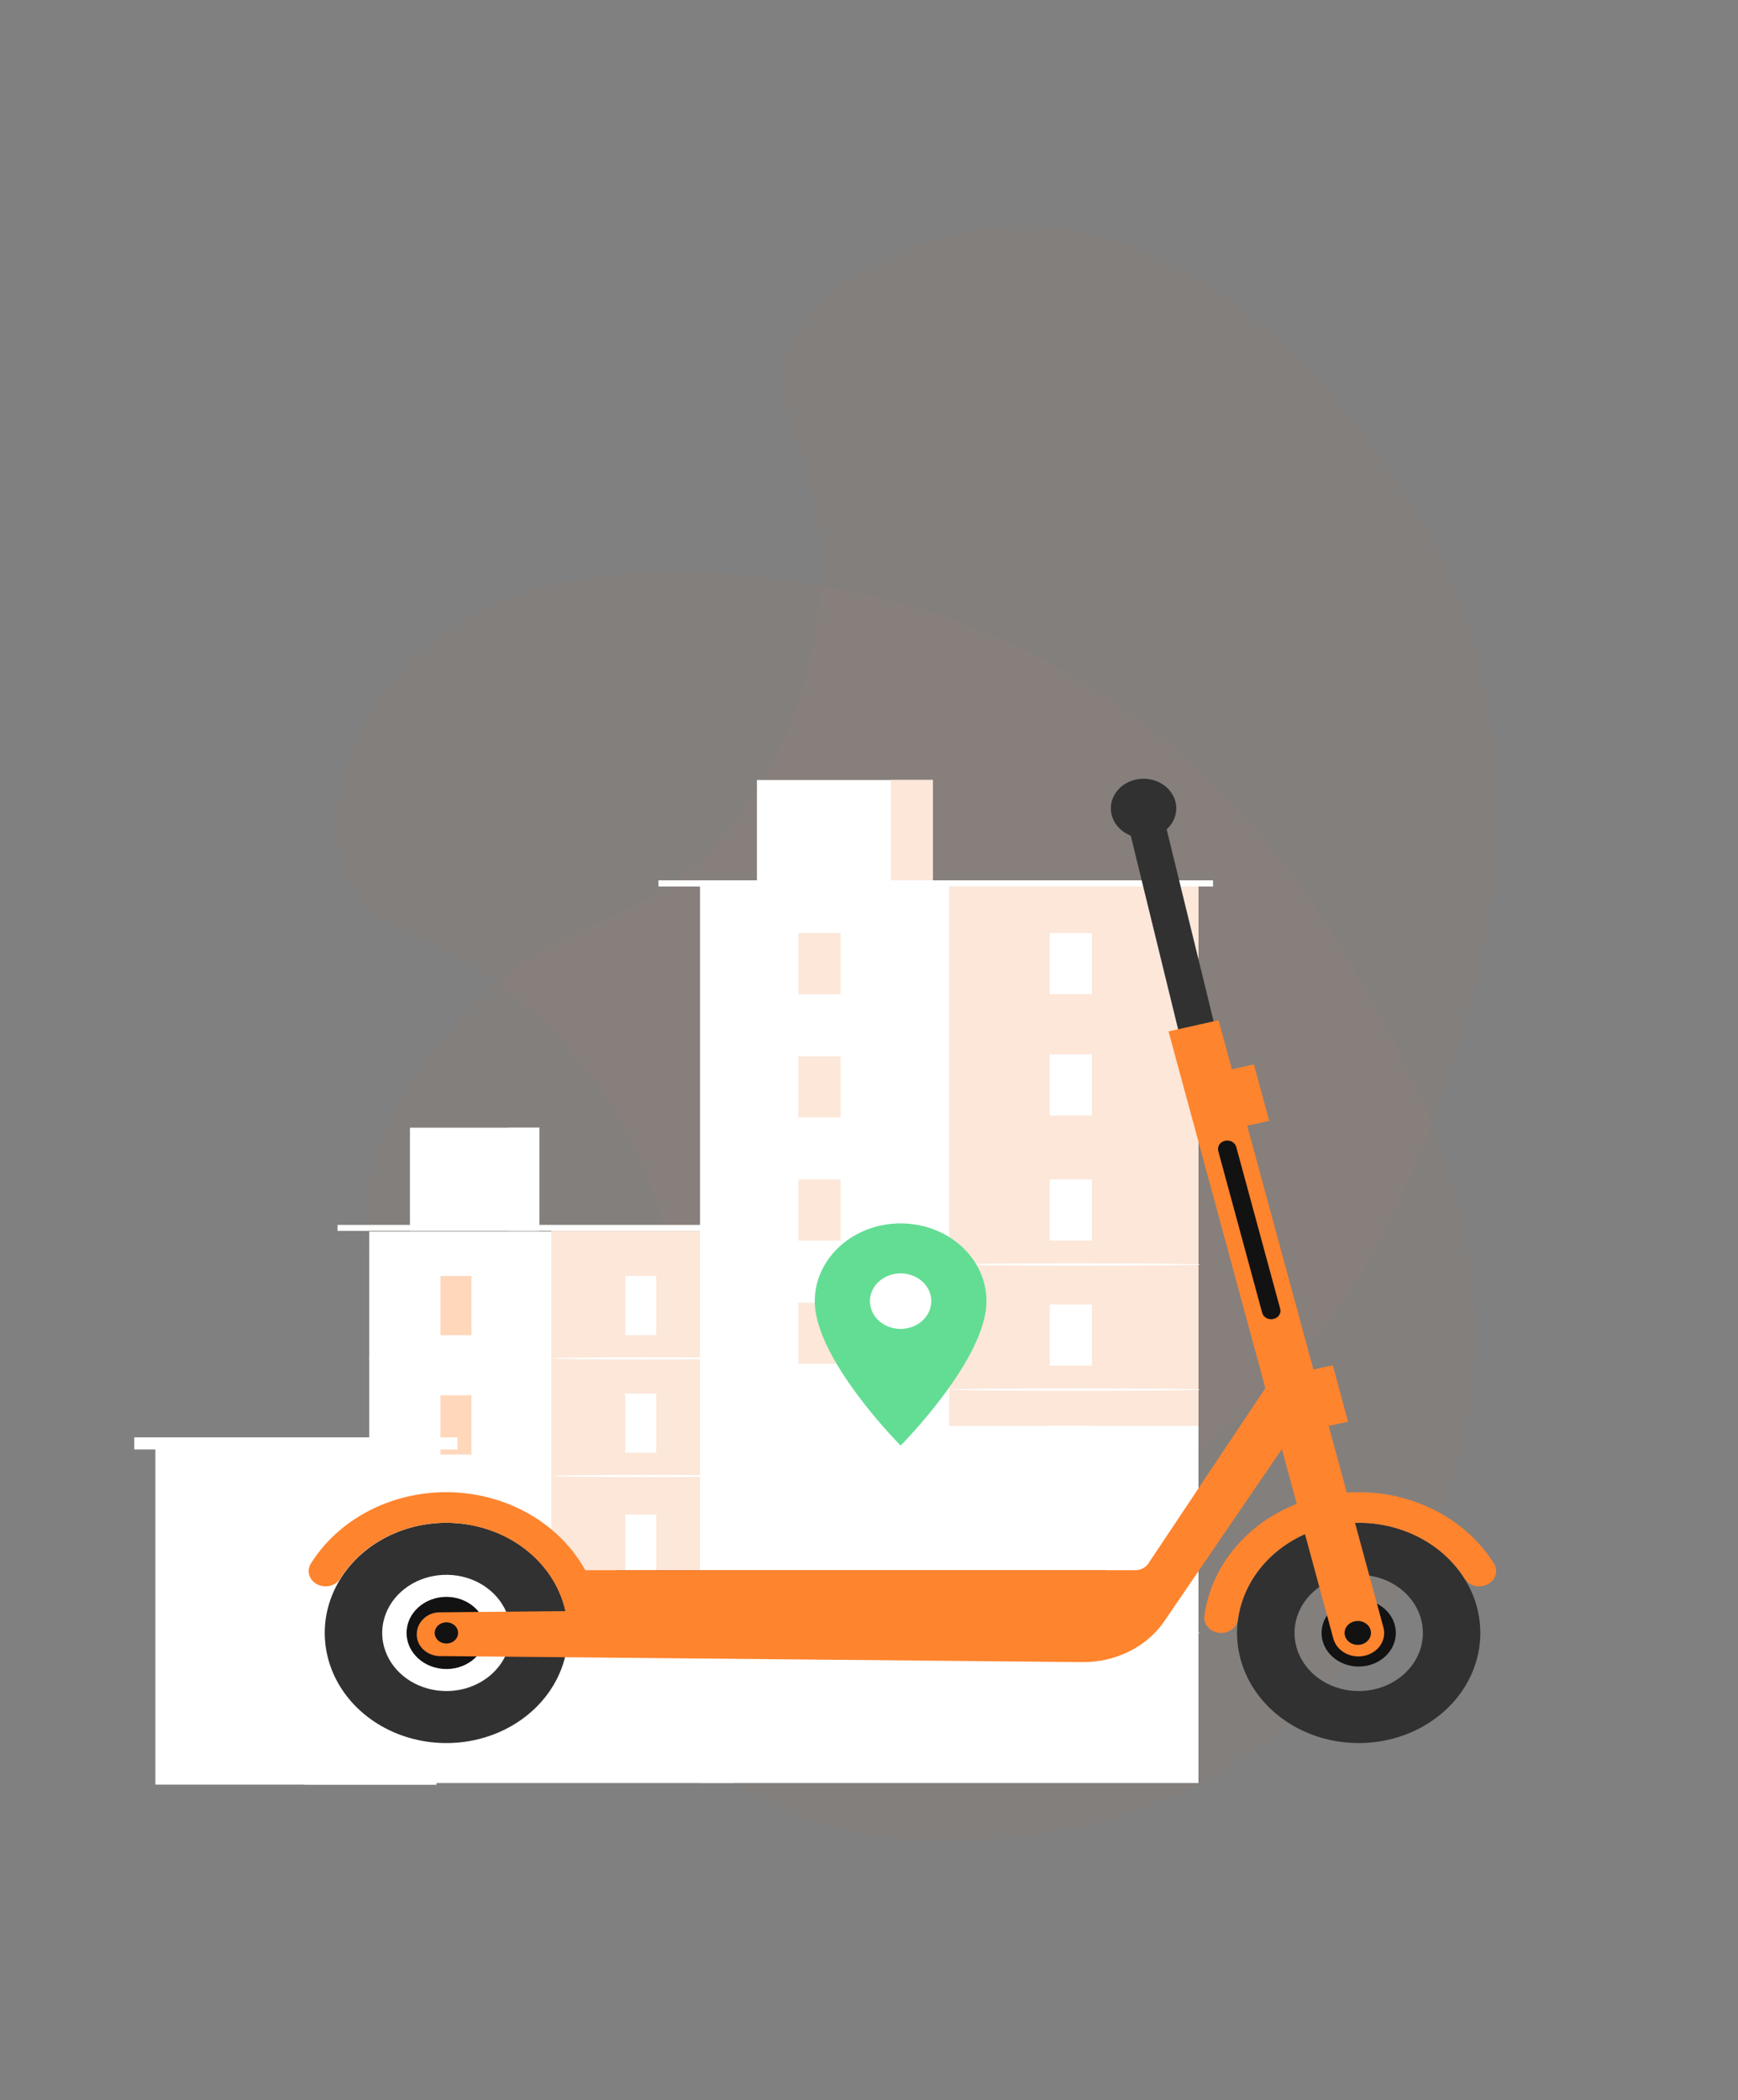 <svg width="375" height="453" viewBox="0 0 375 453" fill="none" xmlns="http://www.w3.org/2000/svg">
<rect x="0" y="0" width="375" height="453" fill="#808080" stroke="none"/>
<g clip-path="url(#clip0_3265_12239)">
<path opacity="0.3" d="M155.705 180.608C171.323 162.717 179.547 136.063 176.324 112.296C173.749 93.306 165.427 87.677 169.863 75.887C175.91 59.812 199.117 49.716 217.992 48.728C268.395 46.088 304.203 107.547 306.712 111.987C336.405 164.5 317.521 218.095 311.765 234.432C303.863 256.858 288.484 300.505 240.505 323.486C232.556 327.294 182.628 350.212 133.509 328.743C130.389 327.38 79.366 304.285 78.614 264.98C78.202 243.426 93.094 226.753 99.753 219.297C121.268 195.208 136.95 202.092 155.705 180.608Z" fill="#FF842E" fill-opacity="0.1"/>
<path opacity="0.3" d="M144.651 273.553C142.199 251.243 127.907 227.308 107.698 212.493C91.55 200.654 81.417 201.819 75.66 190.738C67.809 175.63 76.606 154.142 89.209 141.774C122.863 108.745 194.554 130.071 199.678 131.659C260.294 150.439 287.372 200.019 295.626 215.132C306.957 235.877 329.008 276.254 312.414 322.171C309.664 329.778 291.645 376.855 240.709 392.041C237.475 393.006 183.966 408.219 153.782 380.885C137.23 365.897 135.183 344.898 134.268 335.508C131.311 305.169 147.595 300.343 144.651 273.553Z" fill="#FF842E" fill-opacity="0.1"/>
<path d="M158.302 265.669H79.668V384.625H158.302V265.669Z" fill="white"/>
<path d="M158.486 265.525H118.956V344.208H158.486V265.525Z" fill="#FCE7D9"/>
<path d="M116.371 243.257H88.453V265.525H116.371V243.257Z" fill="white"/>
<path d="M116.371 243.257H109.717V265.525H116.371V243.257Z" fill="white"/>
<path d="M160.8 264.226H72.837V265.525H160.8V264.226Z" fill="white"/>
<path d="M101.723 275.236H95.031V288.011H101.723V275.236Z" fill="#FFD7BA"/>
<path d="M118.956 293.025C118.956 293.159 110.106 293.269 99.194 293.269C88.281 293.269 79.431 293.159 79.431 293.025C79.431 292.89 88.28 292.781 99.194 292.781C110.107 292.781 118.956 292.885 118.956 293.025Z" fill="white"/>
<path d="M141.598 275.236H134.906V288.011H141.598V275.236Z" fill="white"/>
<path d="M158.83 293.025C158.83 293.159 149.98 293.269 139.068 293.269C128.155 293.269 119.306 293.159 119.306 293.025C119.306 292.89 128.154 292.781 139.068 292.781C149.981 292.781 158.83 292.885 158.83 293.025Z" fill="white"/>
<path d="M141.598 300.599H134.906V313.374H141.598V300.599Z" fill="white"/>
<path d="M158.83 318.387C158.83 318.521 149.98 318.631 139.068 318.631C128.155 318.631 119.306 318.521 119.306 318.387C119.306 318.252 128.154 318.143 139.068 318.143C149.981 318.143 158.83 318.253 158.83 318.387Z" fill="white"/>
<path d="M141.598 326.727H134.906V339.501H141.598V326.727Z" fill="white"/>
<path d="M158.83 344.514C158.83 344.649 149.98 344.758 139.068 344.758C128.155 344.758 119.306 344.649 119.306 344.514C119.306 344.379 128.154 344.27 139.068 344.27C149.981 344.27 158.83 344.38 158.83 344.514Z" fill="white"/>
<path d="M141.598 352.854H134.906V365.628H141.598V352.854Z" fill="white"/>
<path d="M158.83 370.641C158.83 370.776 149.98 370.885 139.068 370.885C128.155 370.885 119.306 370.776 119.306 370.641C119.306 370.506 128.154 370.397 139.068 370.397C149.981 370.397 158.83 370.507 158.83 370.641Z" fill="white"/>
<path d="M101.723 300.986H95.031V313.76H101.723V300.986Z" fill="#FFD7BA"/>
<path d="M118.956 318.774C118.956 318.908 110.106 319.018 99.194 319.018C88.281 319.018 79.431 318.908 79.431 318.774C79.431 318.64 88.28 318.53 99.194 318.53C110.107 318.53 118.956 318.643 118.956 318.774Z" fill="white"/>
<path d="M101.723 326.735H95.031V339.509H101.723V326.735Z" fill="white"/>
<path d="M118.956 344.523C118.956 344.658 110.106 344.767 99.194 344.767C88.281 344.767 79.431 344.658 79.431 344.523C79.431 344.388 88.28 344.28 99.194 344.28C110.107 344.28 118.956 344.388 118.956 344.523Z" fill="white"/>
<path d="M101.723 352.485H95.031V365.259H101.723V352.485Z" fill="white"/>
<path d="M118.956 370.272C118.956 370.407 110.106 370.516 99.194 370.516C88.281 370.516 79.431 370.407 79.431 370.272C79.431 370.137 88.28 370.028 99.194 370.028C110.107 370.028 118.956 370.138 118.956 370.272Z" fill="white"/>
<path d="M258.584 191.242H151.035V384.624H258.584V191.242Z" fill="white"/>
<path d="M258.584 191.242H204.809V307.588H258.584V191.242Z" fill="#FCE7D9"/>
<path d="M201.294 168.255H163.316V191.242H201.294V168.255Z" fill="white"/>
<path d="M201.293 168.255H192.242V191.242H201.293V168.255Z" fill="#FCE7D9"/>
<path d="M261.731 189.901H142.072V191.242H261.731V189.901Z" fill="white"/>
<path d="M181.368 201.268H172.265V214.454H181.368V201.268Z" fill="#FCE7D9"/>
<g opacity="0.1">
<g opacity="0.1">
<path opacity="0.1" d="M204.809 219.629C204.809 219.771 192.771 219.881 177.923 219.881C163.076 219.881 151.035 219.769 151.035 219.629C151.035 219.49 163.072 219.378 177.923 219.378C192.775 219.378 204.809 219.491 204.809 219.629Z" fill="#313131"/>
</g>
</g>
<path d="M235.61 201.268H226.507V214.454H235.61V201.268Z" fill="white"/>
<g opacity="0.11">
<g opacity="0.11">
<path opacity="0.11" d="M259.052 219.629C259.052 219.771 247.013 219.881 232.166 219.881C217.318 219.881 205.278 219.769 205.278 219.629C205.278 219.49 217.314 219.378 232.166 219.378C247.017 219.378 259.052 219.491 259.052 219.629Z" fill="#313131"/>
</g>
</g>
<path d="M235.61 227.448H226.507V240.634H235.61V227.448Z" fill="white"/>
<g opacity="0.11">
<g opacity="0.11">
<path opacity="0.11" d="M259.052 245.81C259.052 245.952 247.013 246.061 232.166 246.061C217.318 246.061 205.278 245.949 205.278 245.81C205.278 245.671 217.314 245.556 232.166 245.556C247.017 245.556 259.052 245.671 259.052 245.81Z" fill="#313131"/>
</g>
</g>
<path d="M235.61 254.419H226.507V267.605H235.61V254.419Z" fill="white"/>
<path d="M259.052 272.779C259.052 272.921 247.013 273.031 232.166 273.031C217.318 273.031 205.278 272.918 205.278 272.779C205.278 272.639 217.314 272.527 232.166 272.527C247.017 272.527 259.052 272.641 259.052 272.779Z" fill="white"/>
<path d="M235.61 281.389H226.507V294.575H235.61V281.389Z" fill="white"/>
<path d="M259.052 299.751C259.052 299.893 247.013 300.003 232.166 300.003C217.318 300.003 205.278 299.89 205.278 299.751C205.278 299.612 217.314 299.499 232.166 299.499C247.017 299.499 259.052 299.612 259.052 299.751Z" fill="white"/>
<path d="M235.61 307.588H226.507V320.774H235.61V307.588Z" fill="white"/>
<path d="M259.052 325.95C259.052 326.092 247.013 326.202 232.166 326.202C217.318 326.202 205.278 326.089 205.278 325.95C205.278 325.812 217.314 325.698 232.166 325.698C247.017 325.698 259.052 325.811 259.052 325.95Z" fill="white"/>
<path d="M235.61 333.893H226.507V347.079H235.61V333.893Z" fill="white"/>
<path d="M235.61 360.542H226.507V373.728H235.61V360.542Z" fill="white"/>
<path d="M259.052 352.254C259.052 352.397 247.013 352.507 232.166 352.507C217.318 352.507 205.278 352.394 205.278 352.254C205.278 352.115 217.314 352.003 232.166 352.003C247.017 352.003 259.052 352.116 259.052 352.254Z" fill="white"/>
<path d="M181.368 227.848H172.265V241.034H181.368V227.848Z" fill="#FCE7D9"/>
<g opacity="0.1">
<g opacity="0.1">
<path opacity="0.1" d="M204.809 246.209C204.809 246.351 192.771 246.462 177.923 246.462C163.076 246.462 151.035 246.349 151.035 246.209C151.035 246.07 163.072 245.958 177.923 245.958C192.775 245.958 204.809 246.071 204.809 246.209Z" fill="#313131"/>
</g>
</g>
<path d="M181.368 254.428H172.265V267.614H181.368V254.428Z" fill="#FCE7D9"/>
<g opacity="0.1">
<g opacity="0.1">
<path opacity="0.1" d="M204.809 272.789C204.809 272.932 192.771 273.042 177.923 273.042C163.076 273.042 151.035 272.929 151.035 272.789C151.035 272.65 163.072 272.538 177.923 272.538C192.775 272.538 204.809 272.651 204.809 272.789Z" fill="#313131"/>
</g>
</g>
<path d="M181.368 281.008H172.265V294.194H181.368V281.008Z" fill="#FCE7D9"/>
<g opacity="0.1">
<g opacity="0.1">
<path opacity="0.1" d="M204.809 299.37C204.809 299.512 192.771 299.622 177.923 299.622C163.076 299.622 151.035 299.509 151.035 299.37C151.035 299.232 163.072 299.118 177.923 299.118C192.775 299.118 204.809 299.231 204.809 299.37Z" fill="#313131"/>
</g>
</g>
<g opacity="0.1">
<g opacity="0.1">
<path opacity="0.1" d="M204.809 325.95C204.809 326.092 192.771 326.202 177.923 326.202C163.076 326.202 151.035 326.089 151.035 325.95C151.035 325.812 163.072 325.698 177.923 325.698C192.775 325.698 204.809 325.811 204.809 325.95Z" fill="#313131"/>
</g>
</g>
<path d="M94.153 312.576H33.526V384.965H94.153V312.576Z" fill="white"/>
<path d="M94.152 312.576H65.725V384.965H94.152V312.576Z" fill="white"/>
<path d="M51.689 322.377H46.238V334.366H51.689V322.377Z" fill="white"/>
<path d="M51.689 369.301H46.238V381.29H51.689V369.301Z" fill="white"/>
<path d="M65.726 339.072C65.726 339.207 58.517 339.315 49.627 339.315C40.737 339.315 33.526 339.207 33.526 339.072C33.526 338.937 40.733 338.827 49.627 338.827C58.521 338.827 65.726 338.937 65.726 339.072Z" fill="white"/>
<path d="M51.689 346.017H46.238V358.006H51.689V346.017Z" fill="white"/>
<path d="M65.726 362.711C65.726 362.846 58.517 362.955 49.627 362.955C40.737 362.955 33.526 362.846 33.526 362.711C33.526 362.576 40.733 362.468 49.627 362.468C58.521 362.468 65.726 362.573 65.726 362.711Z" fill="white"/>
<path d="M77.213 322.377H71.763V334.366H77.213V322.377Z" fill="white"/>
<path d="M89.04 322.377H83.589V334.366H89.04V322.377Z" fill="white"/>
<path d="M77.213 345.127H71.763V357.116H77.213V345.127Z" fill="white"/>
<path d="M89.04 345.127H83.589V357.116H89.04V345.127Z" fill="white"/>
<path d="M77.213 367.877H71.763V379.866H77.213V367.877Z" fill="white"/>
<path d="M89.04 367.877H83.589V379.866H89.04V367.877Z" fill="white"/>
<path d="M98.709 310.057H28.969V312.667H98.709V310.057Z" fill="white"/>
<path d="M94.575 312.913C94.575 313.048 81.021 313.156 64.314 313.156C47.607 313.156 34.049 313.048 34.049 312.913C34.049 312.778 47.596 312.669 64.314 312.669C81.032 312.669 94.575 312.778 94.575 312.913Z" fill="white"/>
<path d="M96.315 328.487C91.124 328.487 86.05 329.88 81.734 332.491C77.418 335.101 74.054 338.812 72.068 343.154C70.081 347.495 69.561 352.272 70.574 356.881C71.587 361.49 74.087 365.723 77.757 369.046C81.427 372.369 86.104 374.632 91.195 375.549C96.286 376.465 101.563 375.995 106.359 374.197C111.155 372.398 115.254 369.353 118.137 365.446C121.021 361.539 122.561 356.945 122.561 352.246C122.561 349.126 121.882 346.036 120.563 343.153C119.244 340.271 117.311 337.651 114.874 335.445C112.437 333.239 109.543 331.489 106.359 330.295C103.175 329.101 99.762 328.486 96.315 328.487V328.487ZM96.315 364.786C93.576 364.786 90.898 364.05 88.62 362.673C86.342 361.295 84.567 359.336 83.519 357.045C82.47 354.754 82.196 352.233 82.73 349.801C83.265 347.368 84.584 345.134 86.521 343.38C88.458 341.627 90.926 340.432 93.613 339.949C96.3 339.465 99.085 339.713 101.616 340.662C104.147 341.611 106.31 343.218 107.832 345.28C109.354 347.342 110.166 349.767 110.166 352.247C110.166 355.572 108.707 358.761 106.109 361.113C103.512 363.464 99.989 364.786 96.315 364.786V364.786Z" fill="#313131"/>
<path d="M293.161 328.487C287.97 328.487 282.895 329.88 278.579 332.491C274.263 335.101 270.899 338.812 268.913 343.154C266.927 347.495 266.407 352.272 267.419 356.881C268.432 361.49 270.932 365.723 274.602 369.046C278.273 372.369 282.949 374.632 288.04 375.549C293.131 376.465 298.408 375.995 303.204 374.197C308 372.398 312.099 369.353 314.983 365.446C317.867 361.539 319.406 356.945 319.406 352.246C319.406 349.126 318.727 346.036 317.408 343.153C316.089 340.271 314.156 337.651 311.719 335.445C309.282 333.239 306.389 331.489 303.204 330.295C300.02 329.101 296.607 328.486 293.161 328.487V328.487ZM293.161 364.786C290.421 364.786 287.743 364.05 285.465 362.673C283.187 361.295 281.412 359.336 280.364 357.045C279.315 354.754 279.041 352.233 279.576 349.801C280.11 347.368 281.429 345.134 283.366 343.38C285.303 341.627 287.771 340.432 290.458 339.949C293.145 339.465 295.93 339.713 298.461 340.662C300.992 341.611 303.155 343.218 304.677 345.28C306.199 347.342 307.012 349.767 307.012 352.247C307.011 355.572 305.552 358.761 302.954 361.113C300.357 363.464 296.834 364.786 293.161 364.786Z" fill="#313131"/>
<path d="M267.08 241.645L250.613 174.364L242.951 176.069L259.413 243.351C259.663 244.27 260.306 245.063 261.201 245.553C262.096 246.043 263.17 246.192 264.186 245.966V245.966C264.689 245.854 265.164 245.654 265.582 245.377C266 245.099 266.353 244.75 266.622 244.348C266.89 243.947 267.069 243.502 267.148 243.038C267.226 242.574 267.203 242.101 267.08 241.645V241.645Z" fill="#313131"/>
<path d="M238.638 338.717H132.973L140.206 345.981C140.949 346.727 141.857 347.324 142.871 347.733C143.886 348.142 144.984 348.353 146.094 348.353H227.165C228.453 348.353 229.722 348.069 230.862 347.525C232.001 346.981 232.977 346.194 233.705 345.232L238.638 338.717Z" fill="#313131"/>
<path d="M246.74 180.765C250.639 180.765 253.8 177.904 253.8 174.374C253.8 170.845 250.639 167.983 246.74 167.983C242.841 167.983 239.681 170.845 239.681 174.374C239.681 177.904 242.841 180.765 246.74 180.765Z" fill="#313131"/>
<path d="M104.873 353.022C105.343 348.745 101.895 344.933 97.171 344.508C92.446 344.082 88.235 347.204 87.765 351.481C87.295 355.758 90.744 359.57 95.468 359.995C100.193 360.421 104.403 357.299 104.873 353.022Z" fill="#121212"/>
<path d="M277.468 292.774V311.284L251.212 349.728C249.353 352.45 246.749 354.691 243.653 356.235C240.556 357.779 237.072 358.572 233.537 358.539L94.556 357.236C93.269 357.128 92.074 356.581 91.215 355.706C90.355 354.832 89.894 353.694 89.924 352.524C89.918 351.827 90.08 351.137 90.398 350.502C90.717 349.867 91.185 349.302 91.769 348.848C92.55 348.239 93.528 347.874 94.556 347.808L123.463 347.527V340.155L123.481 338.717H244.937C245.506 338.717 246.066 338.584 246.562 338.33C247.058 338.077 247.474 337.712 247.769 337.271L277.468 292.774Z" fill="#FF842E"/>
<path d="M293.161 359.498C297.585 359.498 301.171 356.252 301.171 352.247C301.171 348.242 297.585 344.995 293.161 344.995C288.737 344.995 285.15 348.242 285.15 352.247C285.15 356.252 288.737 359.498 293.161 359.498Z" fill="#121212"/>
<path d="M320.839 341.83C320.002 342.222 319.029 342.306 318.125 342.063C317.222 341.819 316.457 341.269 315.993 340.526C313.267 336.178 309.096 332.718 304.073 330.639C299.05 328.561 293.43 327.969 288.015 328.95C282.599 329.93 277.662 332.432 273.908 336.099C270.154 339.766 267.773 344.412 267.105 349.375C266.993 350.17 266.564 350.901 265.899 351.43C265.233 351.959 264.377 352.25 263.491 352.247V352.247C262.978 352.247 262.469 352.149 262 351.959C261.531 351.769 261.112 351.492 260.77 351.144C260.428 350.797 260.171 350.389 260.016 349.945C259.861 349.502 259.811 349.033 259.87 348.571C260.726 342.229 263.769 336.292 268.568 331.607C273.367 326.921 279.676 323.726 286.597 322.475C293.519 321.223 300.7 321.981 307.118 324.639C313.537 327.297 318.865 331.72 322.345 337.279C322.586 337.665 322.738 338.092 322.792 338.533C322.846 338.973 322.801 339.42 322.661 339.844C322.52 340.269 322.286 340.664 321.973 341.005C321.66 341.347 321.274 341.627 320.839 341.83V341.83Z" fill="#FF842E"/>
<path d="M68.58 341.83C69.417 342.222 70.39 342.306 71.293 342.063C72.197 341.819 72.962 341.269 73.426 340.526C76.151 336.178 80.323 332.718 85.346 330.639C90.369 328.561 95.988 327.969 101.404 328.95C106.82 329.93 111.756 332.432 115.511 336.099C119.265 339.766 121.646 344.412 122.314 349.375C122.426 350.17 122.854 350.901 123.52 351.43C124.185 351.959 125.042 352.25 125.927 352.247C126.441 352.247 126.949 352.149 127.419 351.96C127.888 351.77 128.307 351.492 128.649 351.145C128.991 350.798 129.248 350.389 129.403 349.945C129.558 349.502 129.608 349.033 129.549 348.571C128.693 342.229 125.65 336.292 120.851 331.607C116.052 326.921 109.743 323.726 102.821 322.475C95.9 321.223 88.719 321.981 82.301 324.639C75.882 327.297 70.554 331.72 67.073 337.279C66.833 337.665 66.681 338.092 66.627 338.533C66.572 338.973 66.617 339.42 66.758 339.845C66.898 340.269 67.132 340.664 67.445 341.005C67.758 341.347 68.144 341.627 68.58 341.83V341.83Z" fill="#FF842E"/>
<path d="M293.162 350.048C292.681 350.047 292.212 350.176 291.812 350.417C291.413 350.658 291.102 351.001 290.918 351.403C290.733 351.804 290.685 352.246 290.779 352.672C290.872 353.099 291.103 353.491 291.442 353.798C291.782 354.106 292.214 354.315 292.685 354.4C293.156 354.485 293.644 354.441 294.088 354.275C294.532 354.109 294.911 353.827 295.178 353.466C295.444 353.105 295.587 352.68 295.587 352.245C295.587 351.662 295.331 351.104 294.877 350.692C294.422 350.28 293.805 350.048 293.162 350.048V350.048Z" fill="#121212"/>
<path d="M298.496 351.078L262.928 220.08L252.124 222.485L287.691 353.481C288.044 354.778 288.951 355.896 290.213 356.587C291.476 357.279 292.99 357.488 294.423 357.17V357.17C295.855 356.851 297.089 356.03 297.853 354.887C298.617 353.745 298.848 352.375 298.496 351.078V351.078Z" fill="#FF842E"/>
<path d="M272.337 283.203L262.854 248.273C262.728 247.807 262.811 247.314 263.086 246.903C263.361 246.493 263.804 246.198 264.319 246.083V246.083C264.574 246.026 264.839 246.015 265.099 246.051C265.359 246.087 265.609 246.169 265.833 246.292C266.058 246.415 266.254 246.577 266.41 246.769C266.565 246.961 266.678 247.178 266.74 247.409L276.223 282.337C276.349 282.803 276.266 283.296 275.992 283.707C275.718 284.117 275.275 284.413 274.76 284.528C274.505 284.585 274.24 284.596 273.98 284.561C273.72 284.525 273.47 284.443 273.245 284.32C273.02 284.197 272.824 284.035 272.668 283.843C272.512 283.651 272.4 283.434 272.337 283.203V283.203Z" fill="#121212"/>
<path d="M270.548 229.605L259.744 232.012L263.052 244.181L273.856 241.773L270.548 229.605Z" fill="#FF842E"/>
<path d="M287.562 294.5L276.757 296.904L280.061 309.074L290.866 306.669L287.562 294.5Z" fill="#FF842E"/>
<path d="M292.96 349.667C292.396 349.667 291.845 349.819 291.377 350.102C290.908 350.385 290.543 350.788 290.327 351.26C290.112 351.731 290.055 352.25 290.165 352.75C290.275 353.25 290.546 353.71 290.945 354.071C291.343 354.432 291.851 354.677 292.404 354.777C292.957 354.876 293.53 354.825 294.05 354.63C294.571 354.435 295.016 354.104 295.329 353.68C295.642 353.256 295.809 352.757 295.809 352.247C295.809 351.563 295.509 350.907 294.974 350.423C294.44 349.939 293.715 349.667 292.96 349.667V349.667Z" fill="#121212"/>
<path d="M96.315 349.959C95.816 349.959 95.327 350.094 94.912 350.345C94.496 350.596 94.172 350.953 93.981 351.371C93.79 351.789 93.74 352.249 93.837 352.693C93.935 353.137 94.175 353.544 94.529 353.864C94.882 354.184 95.332 354.402 95.822 354.49C96.312 354.578 96.82 354.533 97.282 354.36C97.744 354.187 98.138 353.894 98.416 353.518C98.694 353.141 98.842 352.699 98.842 352.247C98.842 351.64 98.576 351.058 98.102 350.629C97.628 350.2 96.985 349.959 96.315 349.959Z" fill="#121212"/>
<path d="M194.322 263.906C189.408 263.906 184.696 265.673 181.222 268.818C177.748 271.963 175.796 276.229 175.796 280.677C175.796 293.255 194.322 311.824 194.322 311.824C194.322 311.824 212.848 293.255 212.848 280.677C212.848 278.475 212.369 276.294 211.438 274.259C210.507 272.224 209.142 270.375 207.422 268.818C205.702 267.26 203.659 266.025 201.412 265.182C199.164 264.34 196.755 263.906 194.322 263.906V263.906ZM194.322 286.667C193.013 286.667 191.734 286.316 190.646 285.657C189.558 284.999 188.71 284.064 188.209 282.969C187.708 281.875 187.577 280.67 187.832 279.508C188.087 278.346 188.718 277.279 189.643 276.441C190.568 275.604 191.747 275.033 193.031 274.802C194.314 274.571 195.645 274.69 196.854 275.143C198.063 275.596 199.096 276.364 199.823 277.349C200.55 278.334 200.938 279.492 200.938 280.677C200.938 281.464 200.767 282.242 200.435 282.969C200.102 283.696 199.615 284.356 199 284.912C198.386 285.469 197.657 285.91 196.854 286.211C196.051 286.512 195.191 286.667 194.322 286.667V286.667Z" fill="#63DD94"/>
</g>
<defs>
<clipPath id="clip0_3265_12239">
<rect width="388" height="488" fill="white" transform="translate(0 -35)"/>
</clipPath>
</defs>
</svg>
